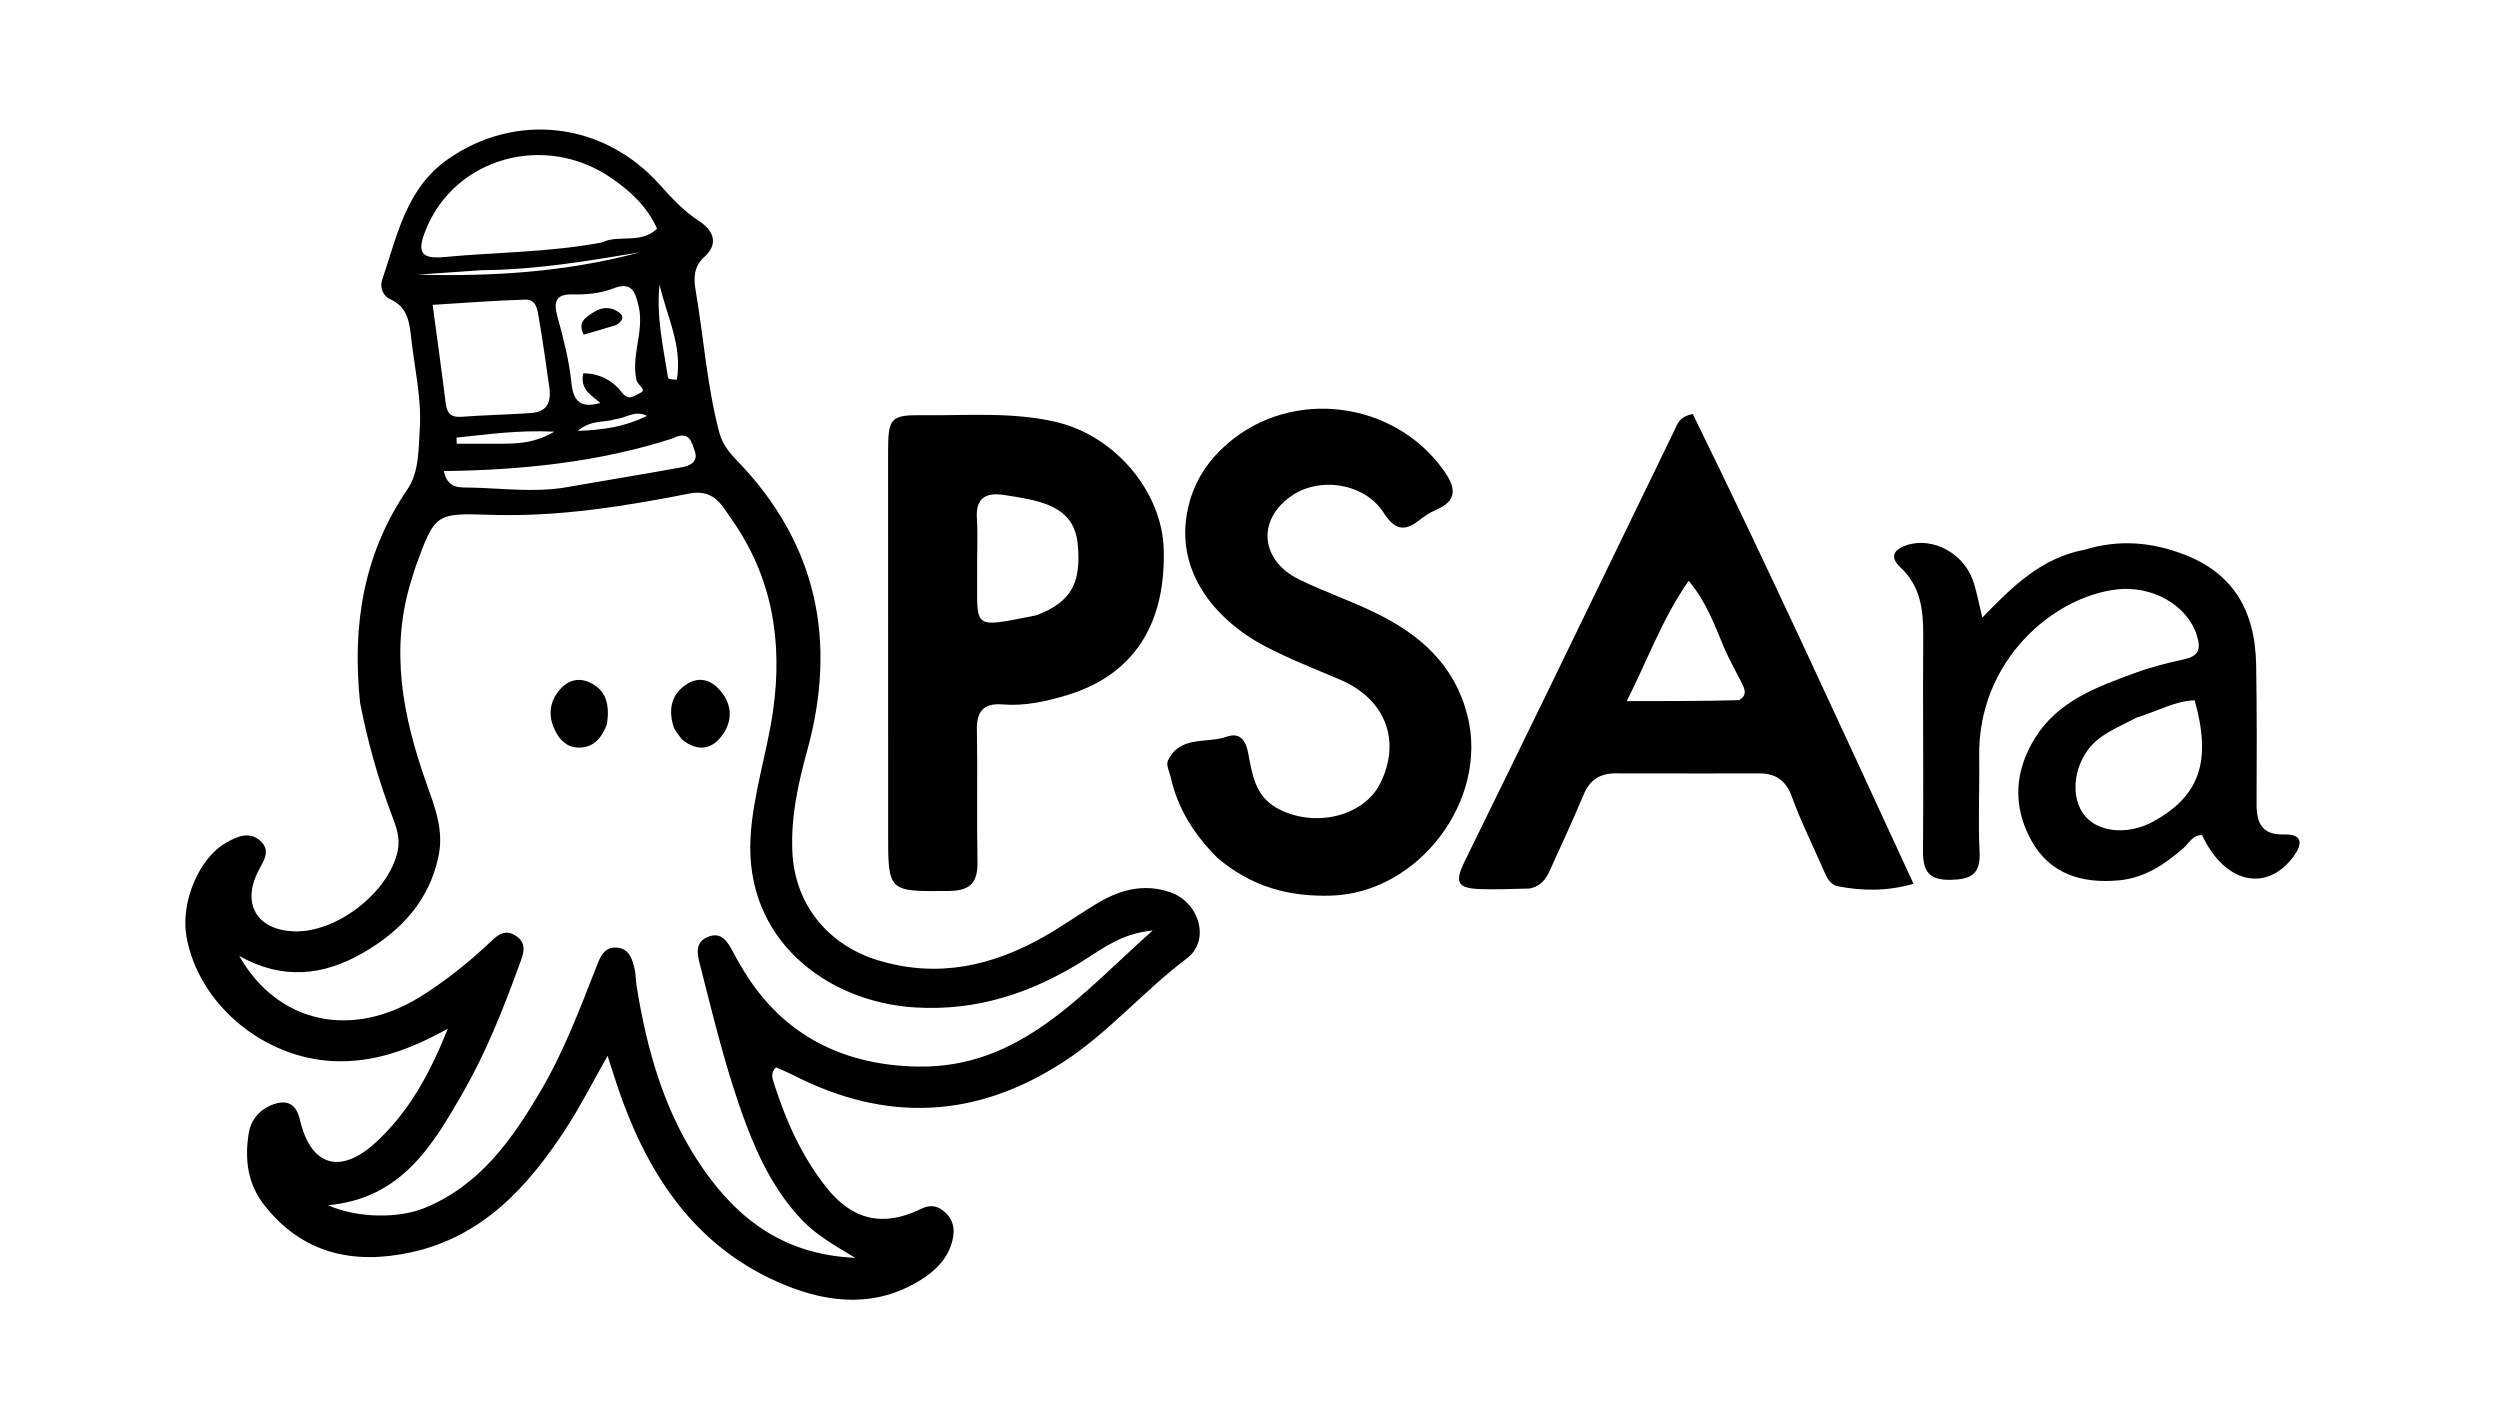 <svg version="1.1" id="Layer_1" xmlns="http://www.w3.org/2000/svg" xmlns:xlink="http://www.w3.org/1999/xlink" x="0px" y="0px"
	 width="100%" viewBox="0 0 512 288" enable-background="new 0 0 512 288" xml:space="preserve">
<path fill="#000000" opacity="1" stroke="none" 
	d="
M73.747,143.956 
	C72.08,127.982 74.44,113.404 83.458,100.186 
	C85.877,96.641 85.701,91.876 85.97,87.826 
	C86.371,81.778 84.941,75.605 84.244,69.49 
	C83.868,66.194 83.601,62.898 79.861,61.249 
	C78.435,60.62 77.745,58.825 78.252,57.35 
	C81.348,48.336 83.101,38.616 91.782,32.57 
	C105.655,22.908 123.612,24.958 135.119,37.826 
	C137.572,40.569 139.993,43.206 143.124,45.244 
	C146.009,47.121 147.342,49.812 144.238,52.629 
	C142.013,54.649 142.056,57.06 142.474,59.517 
	C144.118,69.176 144.79,78.992 147.296,88.517 
	C147.929,90.925 149.294,92.627 150.934,94.323 
	C167.38,111.323 171.495,131.332 165.296,153.797 
	C163.43,160.558 161.96,167.329 162.275,174.431 
	C162.753,185.196 169.57,193.579 179.91,196.694 
	C192.11,200.368 203.241,197.839 213.906,191.774 
	C217.522,189.718 220.921,187.287 224.485,185.134 
	C229.208,182.281 234.123,180.826 239.697,182.744 
	C245.598,184.774 247.983,192.586 243.05,196.296 
	C234.251,202.911 227.104,211.421 217.839,217.45 
	C199.894,229.127 181.469,229.923 162.486,220.204 
	C161.32,219.608 160.098,219.121 158.937,218.6 
	C157.702,219.721 158.219,220.955 158.532,221.936 
	C160.976,229.592 164.216,236.859 169.265,243.216 
	C174.542,249.86 180.834,251.373 188.532,247.624 
	C190.248,246.788 191.631,246.774 193.137,247.93 
	C194.922,249.298 195.563,251.126 195.218,253.224 
	C194.547,257.31 191.873,260.069 188.553,262.139 
	C179.52,267.773 169.996,266.959 160.745,263.173 
	C143.507,256.118 133.675,242.257 127.46,225.363 
	C126.428,222.559 125.571,219.691 124.43,216.239 
	C121.462,221.465 118.964,226.42 115.959,231.046 
	C108.171,243.037 98.809,253.34 84.065,256.507 
	C72.343,259.025 61.891,256.764 54.08,246.748 
	C50.639,242.336 50.103,237.307 50.941,232.061 
	C51.352,229.488 52.964,227.453 55.413,226.397 
	C58.39,225.113 60.585,225.72 61.402,229.258 
	C63.591,238.748 69.588,240.704 76.896,234.024 
	C83.62,227.877 87.958,220.068 91.716,210.671 
	C83.851,215.02 76.522,217.693 68.254,217.313 
	C53.872,216.652 40.639,205.613 38.187,191.808 
	C36.95,184.847 40.704,175.784 46.281,172.604 
	C48.463,171.36 50.961,170.173 53.246,172.147 
	C55.632,174.209 53.906,176.399 52.868,178.447 
	C49.496,185.108 52.604,190.406 60.089,190.74 
	C68.898,191.131 79.728,182.701 81.464,174.191 
	C82,171.563 81.109,169.218 80.236,166.914 
	C77.459,159.579 75.331,152.071 73.747,143.956 
M141.845,100.953 
	C128.11,103.662 114.355,105.922 100.244,105.43 
	C89.123,105.042 89.062,105.322 85.181,115.872 
	C84.836,116.808 84.581,117.776 84.281,118.728 
	C79.786,132.978 82.483,146.701 87.283,160.286 
	C88.998,165.14 90.948,169.931 89.817,175.33 
	C87.893,184.52 82.079,190.687 74.324,195.161 
	C66.305,199.787 57.902,200.801 48.994,195.772 
	C56.88,209.644 72.069,212.852 86.103,204.112 
	C91.068,201.02 95.627,197.399 99.904,193.406 
	C101.453,191.959 103.086,190.046 105.531,191.576 
	C108.204,193.249 107.094,195.593 106.287,197.805 
	C103.029,206.735 99.515,215.589 94.781,223.827 
	C88.583,234.611 82.206,245.461 67.178,246.827 
	C73.192,249.532 81.696,249.546 86.924,247.407 
	C98.271,242.766 104.849,233.424 110.739,223.404 
	C115.485,215.329 118.779,206.595 122.174,197.908 
	C122.902,196.045 123.698,193.943 126.187,194.065 
	C128.914,194.2 129.522,196.471 130.008,198.628 
	C130.226,199.595 130.172,200.619 130.328,201.604 
	C132.452,215.058 136.106,228.01 143.968,239.336 
	C151.249,249.825 160.7,256.987 175.151,257.602 
	C170.703,254.948 167.129,252.887 164.231,249.837 
	C158.832,244.156 155.439,237.31 152.742,230.113 
	C148.763,219.5 146.141,208.477 143.341,197.511 
	C142.763,195.248 142.329,193.026 144.871,191.924 
	C147.782,190.662 149.015,192.879 150.166,195.044 
	C151.104,196.807 152.114,198.54 153.209,200.21 
	C161.415,212.73 173.637,218.202 187.99,218.436 
	C208.908,218.777 221.282,203.734 236.075,190.557 
	C229.883,191.181 226.141,194.025 222.265,196.49 
	C211.586,203.282 200.136,207.141 187.299,206.319 
	C169.248,205.163 152.57,192.424 153.705,171.606 
	C154.188,162.739 157.069,154.327 158.316,145.603 
	C160.355,131.326 158.149,118.027 149.683,106.134 
	C147.95,103.7 146.493,100.454 141.845,100.953 
M123.222,49.664 
	C126.727,47.966 131.239,50.058 134.574,46.828 
	C132.485,42.229 129.041,39.096 125.21,36.462 
	C111.554,27.072 93.105,32.298 87.179,47.123 
	C85.364,51.664 86.161,53.106 91.065,52.636 
	C101.491,51.637 112.017,51.741 123.222,49.664 
M112.542,79.625 
	C111.843,74.877 111.229,70.114 110.398,65.389 
	C110.102,63.702 110.005,61.284 107.536,61.359 
	C101.361,61.549 95.194,62.037 88.602,62.431 
	C89.597,69.847 90.497,76.212 91.279,82.591 
	C91.527,84.612 92.315,85.515 94.472,85.359 
	C99.097,85.025 103.738,84.911 108.368,84.623 
	C110.926,84.464 112.975,83.63 112.542,79.625 
M130.366,77.906 
	C129.178,72.82 131.992,67.882 130.796,62.72 
	C130.075,59.607 129.309,57.634 125.588,59.075 
	C122.926,60.107 120.081,60.353 117.227,60.295 
	C113.965,60.228 113.293,61.661 114.132,64.723 
	C115.361,69.209 116.56,73.774 117.023,78.38 
	C117.44,82.526 119.204,83.566 122.952,82.532 
	C121.192,80.967 118.715,79.807 119.455,76.451 
	C122.894,76.492 125.527,77.964 127.421,80.434 
	C128.735,82.148 129.881,81.047 130.878,80.606 
	C132.699,79.801 130.819,79.178 130.366,77.906 
M137.662,89.821 
	C122.522,94.67 106.859,96.273 90.885,96.48 
	C91.693,100.05 93.996,99.818 95.862,99.846 
	C102.641,99.95 109.423,100.956 116.204,99.755 
	C124.032,98.368 131.886,97.121 139.704,95.682 
	C141.338,95.381 143.107,94.55 142.263,92.299 
	C141.616,90.574 141.28,88.017 137.662,89.821 
M98.654,55.335 
	C94.258,55.641 89.862,55.946 85.465,56.251 
	C100.87,56.664 116.128,55.71 131.039,51.676 
	C120.62,53.389 110.215,55.228 98.654,55.335 
M138.618,77.749 
	C139.799,70.801 136.554,64.74 135.076,58.307 
	C134.373,64.83 135.84,71.074 136.813,77.366 
	C136.853,77.622 137.616,77.765 138.618,77.749 
M103.32,90.872 
	C106.485,90.816 109.626,90.667 113.532,88.406 
	C105.92,88.037 99.721,89.006 93.489,89.617 
	C93.506,90.037 93.524,90.458 93.541,90.878 
	C96.493,90.878 99.445,90.878 103.32,90.872 
M126.028,85.837 
	C123.821,86.627 121.148,85.854 118.306,88.253 
	C123.75,88.047 127.999,87.367 132.513,85.181 
	C129.988,83.925 128.48,85.579 126.028,85.837 
z"/>
<path fill="#000000" opacity="1" stroke="none" 
	d="
M313.289,181.972 
	C309.697,182.063 306.532,182.186 303.374,182.095 
	C298.441,181.953 297.814,180.8 300.008,176.317 
	C305.635,164.818 311.278,153.326 316.875,141.812 
	C325.593,123.879 334.273,105.926 342.992,87.993 
	C343.552,86.843 343.825,85.385 346.681,84.787 
	C362.109,116.218 376.807,148.331 391.89,181.007 
	C386.182,182.606 381.321,182.427 376.451,181.524 
	C374.816,181.221 374.151,179.761 373.537,178.354 
	C371.345,173.326 368.88,168.398 367.01,163.253 
	C365.786,159.886 363.747,158.402 360.379,158.397 
	C350.558,158.383 340.738,158.427 330.917,158.385 
	C327.71,158.371 325.604,159.703 324.344,162.7 
	C322.348,167.449 320.206,172.137 318.065,176.824 
	C317.111,178.913 316.404,181.273 313.289,181.972 
M356.152,143.397 
	C358.047,142.298 357.228,140.917 356.547,139.556 
	C355.359,137.182 354.024,134.869 353.002,132.426 
	C351.116,127.918 349.471,123.301 345.843,118.943 
	C340.49,126.598 337.61,134.768 333.157,143.588 
	C341.309,143.588 348.356,143.588 356.152,143.397 
z"/>
<path fill="#000000" opacity="1" stroke="none" 
	d="
M181.892,165.993 
	C181.886,141.17 181.871,116.846 181.881,92.522 
	C181.884,85.527 182.363,84.956 189.149,85.033 
	C198.279,85.138 207.452,84.299 216.496,86.475 
	C228.379,89.334 237.992,100.681 238.329,112.49 
	C238.773,128.027 232.03,138.252 218.607,142.34 
	C214.294,143.654 209.903,144.634 205.357,144.269 
	C201.46,143.956 199.996,145.635 200.066,149.505 
	C200.23,158.498 200.015,167.499 200.187,176.492 
	C200.268,180.71 198.748,182.426 194.372,182.47 
	C181.877,182.594 181.878,182.735 181.891,170.49 
	C181.892,169.158 181.892,167.825 181.892,165.993 
M212.331,125.991 
	C219.278,123.272 221.44,119.585 220.744,111.645 
	C220.277,106.306 217.283,103.56 210.383,102.185 
	C208.761,101.861 207.128,101.58 205.49,101.352 
	C201.819,100.841 199.796,102.04 200.066,106.179 
	C200.292,109.647 200.08,113.142 200.119,116.625 
	C200.258,128.91 198.526,128.745 212.331,125.991 
z"/>
<path fill="#000000" opacity="1" stroke="none" 
	d="
M249.335,175.698 
	C244.522,170.872 241.192,165.591 239.778,159.216 
	C239.526,158.079 238.78,156.688 239.172,155.83 
	C241.585,150.55 247.124,152.329 251.236,150.875 
	C253.778,149.976 255.072,151.409 255.599,154.101 
	C256.449,158.443 256.942,162.988 261.599,165.541 
	C269.043,169.621 279.212,167.302 282.639,160.494 
	C287.039,151.755 283.756,143.194 274.547,139.241 
	C269.352,137.011 264.051,134.964 259.057,132.341 
	C249.128,127.128 239.686,116.65 243.66,102.669 
	C245.041,97.814 247.809,93.929 251.497,90.768 
	C264.781,79.379 285.551,82.122 295.665,96.333 
	C298.196,99.891 298.566,102.546 293.981,104.485 
	C292.769,104.997 291.635,105.774 290.594,106.592 
	C287.518,109.009 285.518,108.378 283.394,105.041 
	C279.522,98.955 270.267,97.491 264.379,101.634 
	C257.386,106.555 258.138,114.829 266.11,118.704 
	C271.34,121.246 276.892,123.128 282.1,125.71 
	C291.042,130.145 297.982,136.328 300.559,146.654 
	C304.875,163.948 290.503,182.847 272.708,183.421 
	C263.929,183.704 256.28,181.592 249.335,175.698 
z"/>
<path fill="#000000" opacity="1" stroke="none" 
	d="
M426.867,112.595 
	C434.079,110.394 440.748,111.043 447.306,113.561 
	C457.005,117.285 461.865,124.611 462.061,136.185 
	C462.221,145.675 462.19,155.17 462.149,164.662 
	C462.132,168.599 463.274,171.041 467.847,170.904 
	C471.672,170.789 471.548,172.918 469.732,175.383 
	C464.2,182.895 455.573,180.912 450.986,171.027 
	C449.045,170.981 448.288,172.717 447.103,173.748 
	C443.271,177.083 439.16,179.822 433.929,180.298 
	C426.397,180.982 419.831,179.05 416,172.099 
	C412.183,165.173 412.53,158.027 416.717,151.23 
	C421.428,143.583 429.353,140.721 437.181,137.845 
	C440.451,136.643 443.863,135.766 447.272,135.032 
	C450.389,134.36 450.804,132.88 449.874,130.024 
	C447.859,123.837 440.704,119.874 433.485,120.72 
	C420.561,122.233 405.03,135.219 405.336,155.001 
	C405.437,161.495 405.1,168.003 405.417,174.482 
	C405.641,179.045 403.666,180.097 399.538,180.191 
	C395.035,180.293 393.794,178.439 393.832,174.253 
	C393.967,159.598 393.764,144.941 393.876,130.286 
	C393.916,124.95 393.379,120.072 389.161,116.14 
	C386.78,113.921 388.045,112.382 390.747,111.568 
	C395.84,110.035 401.963,113.223 403.994,118.699 
	C404.795,120.858 405.158,123.179 405.986,126.484 
	C412.052,120.217 417.938,114.301 426.867,112.595 
M437.508,146.992 
	C435.036,148.332 432.385,149.426 430.128,151.062 
	C425.144,154.673 423.567,162.171 426.598,166.576 
	C429.281,170.474 435.684,171.195 441.076,168.205 
	C450.525,162.967 452.957,155.895 449.47,143.421 
	C445.456,143.541 441.967,145.617 437.508,146.992 
z"/>
<path fill="#000000" opacity="1" stroke="none" 
	d="
M139.671,151.469 
	C138.885,150.356 138.171,149.577 137.896,148.666 
	C136.84,145.154 137.553,142.04 140.781,140.036 
	C143.224,138.519 145.607,139.255 147.427,141.333 
	C149.898,144.154 150.11,147.434 148.035,150.419 
	C145.98,153.375 143.107,154.15 139.671,151.469 
z"/>
<path fill="#000000" opacity="1" stroke="none" 
	d="
M124.315,148.269 
	C123.193,151.302 121.437,153.178 118.405,153.105 
	C116.02,153.048 114.545,151.463 113.58,149.4 
	C112.176,146.4 112.587,143.574 114.74,141.132 
	C116.275,139.392 118.347,138.732 120.567,139.683 
	C124.229,141.252 124.875,144.338 124.315,148.269 
z"/>
<path fill="#000000" opacity="1" stroke="none" 
	d="
M126.185,66.571 
	C123.812,67.297 121.767,67.89 119.552,68.532 
	C118.147,65.891 120.159,64.849 121.717,63.861 
	C123.364,62.818 125.257,62.792 126.859,64.045 
	C127.893,64.852 127.52,65.765 126.185,66.571 
z"/>
</svg>